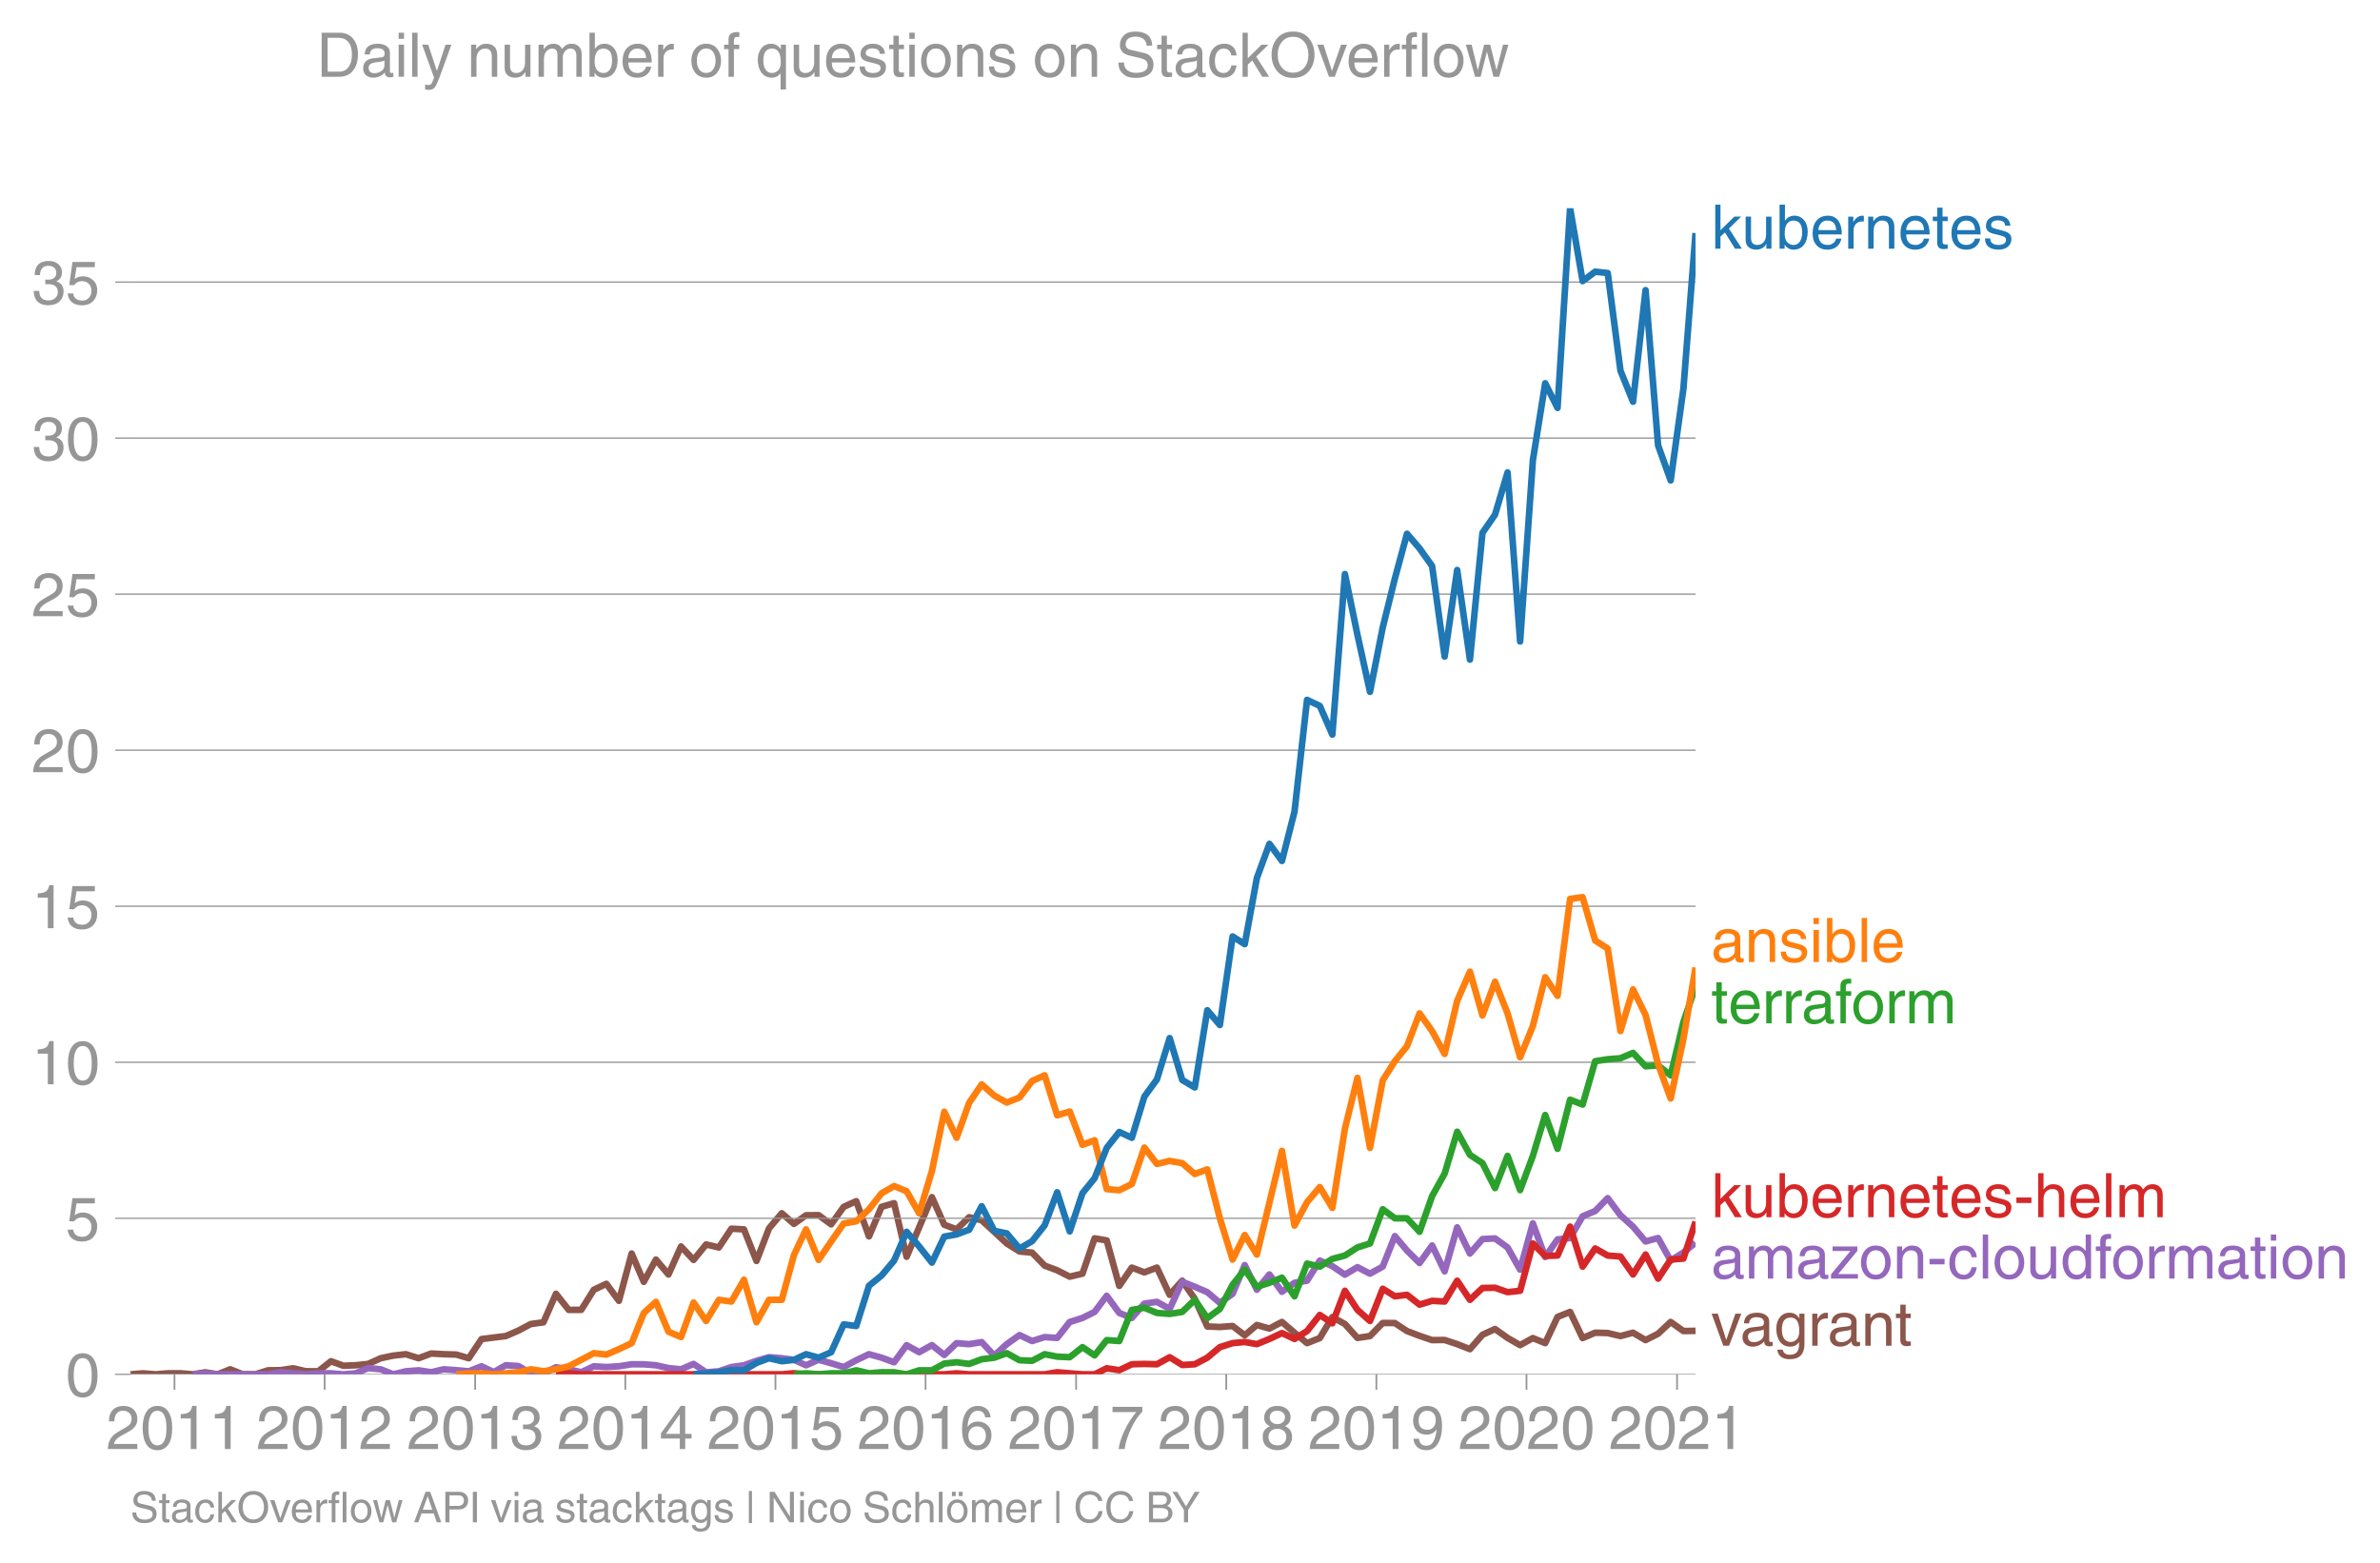 <svg height="475.651" viewBox="0 0 543.063 356.738" width="724.084" xmlns="http://www.w3.org/2000/svg" xmlns:xlink="http://www.w3.org/1999/xlink"><defs><style>*{stroke-linecap:butt;stroke-linejoin:round}</style></defs><g id="figure_1"><path d="M0 356.738h543.063V0H0z" fill="none" id="patch_1"/><g id="axes_1"><path d="M29.77 313.628h357.12V47.516H29.77z" fill="none" id="patch_2"/><path clip-path="url(#p49de2d223e)" d="M29.77 313.628l2.865-.23 2.86.23 2.863-.23h2.91l2.769.23 2.766-.46 2.865.46 2.863-1.148 2.862 1.148h2.863l2.91-.919 2.862-.03 2.864-.43 2.861.667 2.863.023 2.91-2.297 2.815 1.022 2.814-.103 2.864-.307 2.863-1.301 2.862-.598 2.863-.321 2.91.919 2.862-1.073 2.865.154 2.86.084 2.863.835 2.91-4.365 2.768-.353 2.767-.337 2.864-1.24 2.863-1.516 2.862-.383 2.863-6.51 2.91 3.677 2.862-.016 2.865-4.58 2.86-1.355 2.863 3.883 2.91-10.797 2.768 6.457 2.767-5.079 2.865 3.4 2.862-6.387 2.863 3.064 2.862-3.523 2.91.69 2.862-4.29 2.865.154 2.86 7.206 2.863-7.436 2.91-3.446 2.768 2.42 2.767-1.96 2.865-.023 2.862 2.09 2.863-3.99 2.863-1.293 2.91 8.04 2.862-6.746 2.864-.835 2.86 12.23 2.863-6.716 2.91-6.892 2.816 6.297 2.813 1.054 2.865-2.764 2.862.697 2.863 2.626 2.863 2.657 2.91 1.838 2.862.253 2.864 2.963 2.861 1.072 2.863 1.455 2.91-.689 2.768-8.057 2.767.476 2.864 10.376 2.863-4.173 2.862 1.087 2.863-1.087 2.91 6.203 2.862-3.217 2.865 4.135 2.86 6.31 2.863.123 2.91-.23 2.768 2.125 2.767-2.355 2.864.812 2.863-1.5 2.863 2.45 2.862 2.374 2.91-1.149 2.862-4.786 2.865 1.57 2.86 3.178 2.863-.422 2.91-2.986 2.768.016 2.767 1.822 2.865 1.095 2.862.972 2.863-.023 2.862.942 2.91 1.149 2.863-3.277 2.864-1.318 2.86 2.03 2.863 1.646 2.91-1.608 2.815 1.149 2.814-5.973 2.865-1.149 2.862 5.973 2.863-1.225 2.862.076 2.91.69 2.863-.766 2.864 1.684 2.86-1.447 2.863-2.688 2.91 2.068 2.769-.041" fill="none" stroke="#8c564b" stroke-linecap="square" stroke-width="1.5" id="line2d_1"/><g id="matplotlib.axis_1"><g id="xtick_1"><g id="line2d_2"><defs><path d="M0 0v3.5" id="m56573bdab9" stroke="#969696" stroke-width=".4"/></defs><use x="39.813" xlink:href="#m56573bdab9" y="313.628" fill="#969696" stroke="#969696" stroke-width=".4"/></g><g transform="matrix(.14 0 0 -.14 24.243 330.678)" fill="#969696" id="text_1"><defs><path d="M4.39 45.125q0 12.39 6.391 18.781 6.406 6.407 17.938 6.407 9.656 0 15.812-5.86 6.157-5.86 6.157-15.14 0-7.22-3.547-12.188-3.532-4.953-10.422-8.703l-12.11-6.64Q13.922 15.921 12.5 8.296h38.188V0H2.593q.39 9.906 4.297 16.5 3.906 6.594 12.203 11.375l12.593 7.328q5.032 2.89 7.329 5.984 2.297 3.094 2.297 8.516 0 5.375-3.766 9.031-3.75 3.672-10.156 3.672-7.078 0-10.594-4.672-3.516-4.656-3.61-12.609z" id="HelveticaWorld-Regular-50"/><path d="M42.484 34.188q0 14.109-3.734 21.156-3.734 7.062-10.969 7.062-7.078 0-10.89-7.062-3.797-7.047-3.797-21.157 0-13.671 3.75-20.937Q20.609 6 27.78 6q7.235 0 10.969 7 3.734 7.016 3.734 21.188zm9.422 0q0-17.297-6.25-26.704-6.25-9.39-17.875-9.39-12.062 0-18.062 9.734-6 9.75-6 26.36 0 17.03 6.14 26.578 6.157 9.547 17.922 9.547 11.625 0 17.875-9.5t6.25-26.626z" id="HelveticaWorld-Regular-48"/><path d="M35.89 0h-9.374v49.906H10.109v6.985q8.594.28 12.782 2.75Q27.094 62.109 29 70.313h6.89z" id="HelveticaWorld-Regular-49"/></defs><use xlink:href="#HelveticaWorld-Regular-50"/><use x="55.615" xlink:href="#HelveticaWorld-Regular-48"/><use x="111.23" xlink:href="#HelveticaWorld-Regular-49"/><use x="166.846" xlink:href="#HelveticaWorld-Regular-49"/></g></g><g id="xtick_2"><use x="74.07" xlink:href="#m56573bdab9" y="313.628" fill="#969696" stroke="#969696" stroke-width=".4" id="line2d_3"/><g transform="matrix(.14 0 0 -.14 58.5 330.678)" fill="#969696" id="text_2"><use xlink:href="#HelveticaWorld-Regular-50"/><use x="55.615" xlink:href="#HelveticaWorld-Regular-48"/><use x="111.23" xlink:href="#HelveticaWorld-Regular-49"/><use x="166.846" xlink:href="#HelveticaWorld-Regular-50"/></g></g><g id="xtick_3"><use x="108.421" xlink:href="#m56573bdab9" y="313.628" fill="#969696" stroke="#969696" stroke-width=".4" id="line2d_4"/><g transform="matrix(.14 0 0 -.14 92.85 330.678)" fill="#969696" id="text_3"><defs><path d="M22.406 39.984q2.203-.187 4.594-.187 6.203 0 9.781 2.86 3.594 2.859 3.594 8.656 0 4.687-3.344 7.89-3.343 3.203-9.64 3.203-6.985 0-10.235-4.11-3.234-4.093-3.437-10.983h-8.64q0 10.984 5.765 16.984 5.765 6.016 16.937 6.016 9.922 0 15.828-5.11 5.907-5.094 5.907-13.39 0-10.704-9.032-14.5v-.204q11.72-4 11.72-16.406 0-9.906-6.595-16.265-6.593-6.344-18.703-6.344-9.906 0-16.312 5.203Q4.204 8.5 3.422 21.484H12.5q.203-8.109 4-11.797Q20.313 6 27.484 6q6.938 0 11.141 3.86 4.203 3.859 4.203 9.718 0 6.406-4.016 9.672-4 3.266-12.39 3.266-2 0-4.016-.094z" id="HelveticaWorld-Regular-51"/></defs><use xlink:href="#HelveticaWorld-Regular-50"/><use x="55.615" xlink:href="#HelveticaWorld-Regular-48"/><use x="111.23" xlink:href="#HelveticaWorld-Regular-49"/><use x="166.846" xlink:href="#HelveticaWorld-Regular-51"/></g></g><g id="xtick_4"><use x="142.679" xlink:href="#m56573bdab9" y="313.628" fill="#969696" stroke="#969696" stroke-width=".4" id="line2d_5"/><g transform="matrix(.14 0 0 -.14 127.108 330.678)" fill="#969696" id="text_4"><defs><path d="M10.594 24.703h22.61v31.89h-.188zM42 17.093V0h-8.797v17.094H2.484v8.593L34.72 70.314H42v-45.61h10.297v-7.61z" id="HelveticaWorld-Regular-52"/></defs><use xlink:href="#HelveticaWorld-Regular-50"/><use x="55.615" xlink:href="#HelveticaWorld-Regular-48"/><use x="111.23" xlink:href="#HelveticaWorld-Regular-49"/><use x="166.846" xlink:href="#HelveticaWorld-Regular-52"/></g></g><g id="xtick_5"><use x="176.936" xlink:href="#m56573bdab9" y="313.628" fill="#969696" stroke="#969696" stroke-width=".4" id="line2d_6"/><g transform="matrix(.14 0 0 -.14 161.365 330.678)" fill="#969696" id="text_5"><defs><path d="M14.703 40.922q5.813 4.39 13.625 4.39 9.469 0 16.281-6.296 6.813-6.297 6.813-16.22 0-10.78-6.578-17.796-6.563-7-18.422-7-10.313 0-16.266 5.047Q4.203 8.109 3.22 17.39h9.094q.671-5.672 4.437-8.672 3.766-3 10.453-3 6.485 0 10.64 4.484Q42 14.703 42 21.688q0 7.125-4.36 11.421-4.343 4.297-11.218 4.297-7.813 0-13.047-6.687l-7.563.39 5.266 37.594h36.438v-8.5H17.672z" id="HelveticaWorld-Regular-53"/></defs><use xlink:href="#HelveticaWorld-Regular-50"/><use x="55.615" xlink:href="#HelveticaWorld-Regular-48"/><use x="111.23" xlink:href="#HelveticaWorld-Regular-49"/><use x="166.846" xlink:href="#HelveticaWorld-Regular-53"/></g></g><g id="xtick_6"><use x="211.193" xlink:href="#m56573bdab9" y="313.628" fill="#969696" stroke="#969696" stroke-width=".4" id="line2d_7"/><g transform="matrix(.14 0 0 -.14 195.623 330.678)" fill="#969696" id="text_6"><defs><path d="M14.11 21.578q0-6.875 4.093-11.234Q22.313 6 28.906 6q6.297 0 10.032 4.438 3.734 4.453 3.734 11.687 0 6.297-3.688 10.547-3.687 4.25-10.468 4.25-6.594 0-10.5-4.156-3.907-4.157-3.907-11.188zM41.702 51.61q-.984 5.375-3.984 8.078-3 2.72-8.125 2.72-8.11 0-12.36-7.923-4.25-7.906-4.343-18.109l.203-.188q5.61 8.641 16.687 8.641 8.844 0 15.438-5.86 6.593-5.859 6.593-16.452 0-10.5-6.25-17.47-6.25-6.952-16.843-6.952-12.219 0-18.563 8.687-6.344 8.703-6.344 25.938 0 16.593 6.485 27.093 6.5 10.5 19.484 10.5 8.407 0 14.219-5.015 5.813-5 6.297-13.688z" id="HelveticaWorld-Regular-54"/></defs><use xlink:href="#HelveticaWorld-Regular-50"/><use x="55.615" xlink:href="#HelveticaWorld-Regular-48"/><use x="111.23" xlink:href="#HelveticaWorld-Regular-49"/><use x="166.846" xlink:href="#HelveticaWorld-Regular-54"/></g></g><g id="xtick_7"><use x="245.544" xlink:href="#m56573bdab9" y="313.628" fill="#969696" stroke="#969696" stroke-width=".4" id="line2d_8"/><g transform="matrix(.14 0 0 -.14 229.974 330.678)" fill="#969696" id="text_7"><defs><path d="M3.719 68.797h48.578v-7.719Q42.28 50.875 33.984 33.484 25.687 16.11 23.391 0h-9.672q1.469 13.281 9.719 30.531 8.25 17.266 18.953 29.672H3.719z" id="HelveticaWorld-Regular-55"/></defs><use xlink:href="#HelveticaWorld-Regular-50"/><use x="55.615" xlink:href="#HelveticaWorld-Regular-48"/><use x="111.23" xlink:href="#HelveticaWorld-Regular-49"/><use x="166.846" xlink:href="#HelveticaWorld-Regular-55"/></g></g><g id="xtick_8"><use x="279.802" xlink:href="#m56573bdab9" y="313.628" fill="#969696" stroke="#969696" stroke-width=".4" id="line2d_9"/><g transform="matrix(.14 0 0 -.14 264.23 330.678)" fill="#969696" id="text_8"><defs><path d="M27.594 40.578q5.422 0 8.953 3.094 3.547 3.11 3.547 8.234 0 4.594-3.407 7.547-3.39 2.953-9.687 2.953-5.61 0-8.672-3.11-3.047-3.093-3.047-7.874 0-5.125 3.813-7.984 3.812-2.86 8.5-2.86zm.093-7.562q-6.78 0-10.64-3.766-3.86-3.766-3.86-9.234 0-6.297 3.907-10.157Q21 6 28.219 6q6.406 0 10.234 3.86 3.828 3.859 3.828 10.265 0 5.469-3.828 9.172-3.828 3.719-10.766 3.719zM49.22 52.203q0-10.594-9.032-14.797 6.204-2.781 8.86-7.36 2.656-4.562 2.656-9.733 0-10.016-6.453-16.125-6.438-6.094-17.375-6.094-9.563 0-16.813 5.25-7.25 5.25-7.25 17.062 0 11.922 11.907 16.907-9.516 3.796-9.516 13.671 0 8.297 5.64 13.813 5.641 5.516 15.641 5.516 10.016 0 15.875-5.204 5.86-5.203 5.86-12.906z" id="HelveticaWorld-Regular-56"/></defs><use xlink:href="#HelveticaWorld-Regular-50"/><use x="55.615" xlink:href="#HelveticaWorld-Regular-48"/><use x="111.23" xlink:href="#HelveticaWorld-Regular-49"/><use x="166.846" xlink:href="#HelveticaWorld-Regular-56"/></g></g><g id="xtick_9"><use x="314.059" xlink:href="#m56573bdab9" y="313.628" fill="#969696" stroke="#969696" stroke-width=".4" id="line2d_10"/><g transform="matrix(.14 0 0 -.14 298.488 330.678)" fill="#969696" id="text_9"><defs><path d="M27.594 31.39q6 0 9.75 4.047 3.765 4.063 3.765 11.97 0 6.5-3.562 10.75-3.563 4.25-10.64 4.25-6.11 0-9.876-4.298-3.75-4.297-3.75-11.53 0-7.376 3.516-11.282 3.515-3.906 10.797-3.906zm-1.282-7.906q-10 0-16.062 6.203-6.047 6.204-6.047 16.5 0 10.407 6.094 17.266 6.11 6.86 16.515 6.86 12.11 0 18.36-8.157 6.25-8.156 6.25-24.453 0-16.906-6.406-28.266Q38.625-1.905 25.875-1.905q-9.953 0-15.422 5.593-5.469 5.594-5.469 13.204h8.829q.39-5.266 3.437-8.375 3.063-3.094 8.438-3.094 7.609 0 11.515 6.781Q41.11 19 42.578 31.688l-.187.203q-5.672-8.407-16.078-8.407z" id="HelveticaWorld-Regular-57"/></defs><use xlink:href="#HelveticaWorld-Regular-50"/><use x="55.615" xlink:href="#HelveticaWorld-Regular-48"/><use x="111.23" xlink:href="#HelveticaWorld-Regular-49"/><use x="166.846" xlink:href="#HelveticaWorld-Regular-57"/></g></g><g id="xtick_10"><use x="348.316" xlink:href="#m56573bdab9" y="313.628" fill="#969696" stroke="#969696" stroke-width=".4" id="line2d_11"/><g transform="matrix(.14 0 0 -.14 332.745 330.678)" fill="#969696" id="text_10"><use xlink:href="#HelveticaWorld-Regular-50"/><use x="55.615" xlink:href="#HelveticaWorld-Regular-48"/><use x="111.23" xlink:href="#HelveticaWorld-Regular-50"/><use x="166.846" xlink:href="#HelveticaWorld-Regular-48"/></g></g><g id="xtick_11"><use x="382.667" xlink:href="#m56573bdab9" y="313.628" fill="#969696" stroke="#969696" stroke-width=".4" id="line2d_12"/><g transform="matrix(.14 0 0 -.14 367.097 330.678)" fill="#969696" id="text_11"><use xlink:href="#HelveticaWorld-Regular-50"/><use x="55.615" xlink:href="#HelveticaWorld-Regular-48"/><use x="111.23" xlink:href="#HelveticaWorld-Regular-50"/><use x="166.846" xlink:href="#HelveticaWorld-Regular-49"/></g></g></g><g id="matplotlib.axis_2"><g id="ytick_1"><path clip-path="url(#p49de2d223e)" d="M29.77 313.628h357.12" fill="none" stroke="#969696" stroke-linecap="square" stroke-width=".3" id="line2d_13"/><g id="line2d_14"><defs><path d="M0 0h-3.5" id="md84ff0e0c1" stroke="#969696" stroke-width=".3"/></defs><use x="29.771" xlink:href="#md84ff0e0c1" y="313.628" fill="#969696" stroke="#969696" stroke-width=".3"/></g><use xlink:href="#HelveticaWorld-Regular-48" transform="matrix(.14 0 0 -.14 14.985 318.653)" fill="#969696" id="text_12"/></g><g id="ytick_2"><path clip-path="url(#p49de2d223e)" d="M29.77 278.02h357.12" fill="none" stroke="#969696" stroke-linecap="square" stroke-width=".3" id="line2d_15"/><use x="29.771" xlink:href="#md84ff0e0c1" y="278.02" fill="#969696" stroke="#969696" stroke-width=".3" id="line2d_16"/><use xlink:href="#HelveticaWorld-Regular-53" transform="matrix(.14 0 0 -.14 14.985 283.045)" fill="#969696" id="text_13"/></g><g id="ytick_3"><path clip-path="url(#p49de2d223e)" d="M29.77 242.412h357.12" fill="none" stroke="#969696" stroke-linecap="square" stroke-width=".3" id="line2d_17"/><use x="29.771" xlink:href="#md84ff0e0c1" y="242.412" fill="#969696" stroke="#969696" stroke-width=".3" id="line2d_18"/><g transform="matrix(.14 0 0 -.14 7.2 247.437)" fill="#969696" id="text_14"><use xlink:href="#HelveticaWorld-Regular-49"/><use x="55.615" xlink:href="#HelveticaWorld-Regular-48"/></g></g><g id="ytick_4"><path clip-path="url(#p49de2d223e)" d="M29.77 206.804h357.12" fill="none" stroke="#969696" stroke-linecap="square" stroke-width=".3" id="line2d_19"/><use x="29.771" xlink:href="#md84ff0e0c1" y="206.804" fill="#969696" stroke="#969696" stroke-width=".3" id="line2d_20"/><g transform="matrix(.14 0 0 -.14 7.2 211.828)" fill="#969696" id="text_15"><use xlink:href="#HelveticaWorld-Regular-49"/><use x="55.615" xlink:href="#HelveticaWorld-Regular-53"/></g></g><g id="ytick_5"><path clip-path="url(#p49de2d223e)" d="M29.77 171.195h357.12" fill="none" stroke="#969696" stroke-linecap="square" stroke-width=".3" id="line2d_21"/><use x="29.771" xlink:href="#md84ff0e0c1" y="171.195" fill="#969696" stroke="#969696" stroke-width=".3" id="line2d_22"/><g transform="matrix(.14 0 0 -.14 7.2 176.22)" fill="#969696" id="text_16"><use xlink:href="#HelveticaWorld-Regular-50"/><use x="55.615" xlink:href="#HelveticaWorld-Regular-48"/></g></g><g id="ytick_6"><path clip-path="url(#p49de2d223e)" d="M29.77 135.587h357.12" fill="none" stroke="#969696" stroke-linecap="square" stroke-width=".3" id="line2d_23"/><use x="29.771" xlink:href="#md84ff0e0c1" y="135.587" fill="#969696" stroke="#969696" stroke-width=".3" id="line2d_24"/><g transform="matrix(.14 0 0 -.14 7.2 140.612)" fill="#969696" id="text_17"><use xlink:href="#HelveticaWorld-Regular-50"/><use x="55.615" xlink:href="#HelveticaWorld-Regular-53"/></g></g><g id="ytick_7"><path clip-path="url(#p49de2d223e)" d="M29.77 99.979h357.12" fill="none" stroke="#969696" stroke-linecap="square" stroke-width=".3" id="line2d_25"/><use x="29.771" xlink:href="#md84ff0e0c1" y="99.979" fill="#969696" stroke="#969696" stroke-width=".3" id="line2d_26"/><g transform="matrix(.14 0 0 -.14 7.2 105.004)" fill="#969696" id="text_18"><use xlink:href="#HelveticaWorld-Regular-51"/><use x="55.615" xlink:href="#HelveticaWorld-Regular-48"/></g></g><g id="ytick_8"><path clip-path="url(#p49de2d223e)" d="M29.77 64.37h357.12" fill="none" stroke="#969696" stroke-linecap="square" stroke-width=".3" id="line2d_27"/><use x="29.771" xlink:href="#md84ff0e0c1" y="64.371" fill="#969696" stroke="#969696" stroke-width=".3" id="line2d_28"/><g transform="matrix(.14 0 0 -.14 7.2 69.395)" fill="#969696" id="text_19"><use xlink:href="#HelveticaWorld-Regular-51"/><use x="55.615" xlink:href="#HelveticaWorld-Regular-53"/></g></g></g><path clip-path="url(#p49de2d223e)" d="M44.037 313.628l2.766-.23 2.865.23h11.498l2.862-.475 2.864.246 2.861.23 2.863-.23h2.91l2.815.23 2.814-.23 2.864-1.195 2.863.276 2.862 1.148 2.863-.689 2.91-.23 2.862.444 2.865-.673 2.86.199 2.863.26 2.91-1.149 2.768 1.33 2.767-1.56 2.864.17 2.863 1.669 2.862-.008 2.863-1.37 2.91.459 2.862.673 2.865-1.363 2.86.177 2.863-.177 2.91-.46 2.768.01 2.767.22 2.865.644 2.862.276 2.863-1.226 2.862 1.915 2.91-.23 2.862-.972 2.865-.406 2.86-1.019 2.863-.82 2.91.23 2.768.37 2.767 1.239 2.865-1.256 2.862.796 2.863.866 2.863-1.555 2.91-1.378 2.862.796 2.864 1.041 2.86-3.89 2.863 1.593 2.91-1.608 2.816 2.242 2.813-2.701 2.865.237 2.862-.467 2.863 3.078 2.863-2.619 2.91-2.067 2.862 1.363 2.864-.904 2.861.192 2.863-3.638 2.91-.919 2.768-1.378 2.767-3.676 2.864 3.913 2.863 1.141 2.862-3.277 2.863-.398 2.91 1.608 2.862-6.195 2.865 1.14 2.86 1.234 2.863 2.442 2.91-2.067 2.768-6.547 2.767 5.628 2.864-3.492 2.863 3.951 2.863-2.052 2.862-.475 2.91-4.594 2.862 1.27 2.865 1.946 2.86-1.708 2.863 1.478 2.91-1.608 2.768-6.957 2.767 3.281 2.865 2.857 2.862-4.005 2.863 5.904 2.862-10.04 2.91 5.974 2.863-3.293 2.864-.153 2.86 2.052 2.863 5.07 2.91-10.568 2.815 7.692 2.814-4.017 2.865-.314 2.862-4.97 2.863-1.202 2.862-2.933 2.91 3.906 2.863 2.588 2.864 3.385 2.86-.774 2.863 5.139 2.91-1.838 2.769-2.215" fill="none" stroke="#9467bd" stroke-linecap="square" stroke-width="1.5" id="line2d_29"/><path clip-path="url(#p49de2d223e)" d="M126.864 313.628l2.91-.23 2.862.23H178.391l2.768-.254 2.767.254h31.538l2.813-.23 2.865.23h17.224l2.861-.475 2.863.246 2.91.23h2.768l2.767-1.38 2.864.43 2.863-1.348 2.862-.077 2.863.077 2.91-1.608 2.862 1.769 2.865-.161 2.86-1.501 2.863-2.404 2.91-.92 2.768-.254 2.767.484 2.864-1.179 2.863-1.348 2.863 1.348 2.862-1.807 2.91-3.676 2.862 1.922 2.865-7.435 2.86 4.35 2.863 2.542 2.91-7.352 2.768 1.723 2.767-.344 2.865 2.243 2.862-.865 2.863.153 2.862-4.748 2.91 4.365 2.863-2.703 2.864-.054 2.86 1.004 2.863-.314 2.91-10.798 2.815 2.852 2.814-.095 2.865-6.6 2.862 9.127 2.863-4.143 2.862 1.616 2.91.23 2.863 4.089 2.864-4.549 2.86 5.499 2.863-4.35 2.91-.23 2.769-8.426" fill="none" stroke="#d62728" stroke-linecap="square" stroke-width="1.5" id="line2d_30"/><g transform="matrix(.14 0 0 -.14 390.462 56.755)" fill="#1f77b4" id="text_20"><defs><path d="M50 0H38.719L22.406 26.422l-7.312-6.594V0h-8.5v71.781h8.5v-41.61l22.5 22.126H48.78L28.813 32.813z" id="HelveticaWorld-Regular-107"/><path d="M6.11 52.297h8.78V17.578q0-5.765 2.61-8.625Q20.125 6.11 25 6.11q6.781 0 10.594 4.797 3.812 4.813 3.812 12.578v28.813h8.782V0H39.89v7.625l-.188.188q-4.984-9.329-16.61-9.329-7.515 0-12.25 4.094Q6.11 6.688 6.11 14.703z" id="HelveticaWorld-Regular-117"/><path d="M43.406 26.313q0 10.5-3.718 15.046-3.704 4.547-10.579 4.547-6.984-.11-10.562-5.453Q14.984 35.11 14.984 25q0-10.297 4.297-14.594Q23.578 6.11 29.297 6.11q6.5 0 10.297 5.344 3.812 5.344 3.812 14.86zM6.594 0v71.781h8.781V45.703h.203q5.61 8.11 15.14 8.11 9.766 0 15.766-7.25t6-18.876q0-13.093-6.062-21.156Q40.375-1.516 29.5-1.516q-9.578 0-14.406 8.016h-.203V0z" id="HelveticaWorld-Regular-98"/><path d="M42.484 30.328q-.687 8.485-4.5 12.031-3.797 3.547-10.109 3.547-6.39 0-10.328-4.5-3.922-4.484-4.172-11.078zm8.391-13.922q-1.453-8.11-7.953-13.422-5.719-4.5-15.047-4.593-10.984.093-17.438 7.203Q4 12.704 4 24.704q0 13.78 6.64 21.437 6.641 7.672 18.47 7.672 10.593 0 16.546-7.922 5.953-7.907 5.953-22.594H13.375q0-8.203 3.813-12.703Q21 6.109 28.608 6.109q5.375 0 9.235 3.235 3.86 3.25 4.25 7.062z" id="HelveticaWorld-Regular-101"/><path d="M15.375 0H6.594v52.297h8.297v-8.688h.203q5.703 10.203 14.687 10.203 1.422 0 2.297-.296V44.39h-3.266q-5.906 0-9.671-4.016-3.766-4-3.766-9.953z" id="HelveticaWorld-Regular-114"/><path d="M49.219 0h-8.844v32.172q0 7.422-2.594 10.578-2.578 3.156-8.578 3.156-5.906 0-9.875-4.5-3.953-4.484-3.953-12.89V0H6.594v52.297h8.297v-7.375h.203q6.203 8.89 15.812 8.89 8.89 0 13.594-4.718 4.719-4.703 4.719-13.5z" id="HelveticaWorld-Regular-110"/><path d="M17.188 45.016V10.984q0-2 1.093-3.046 1.11-1.047 3.938-1.047h3.375V0Q20.797-.688 19-.688q-5.516 0-8.063 2.641-2.53 2.64-2.53 8.547v34.516H1.311v7.28h7.094v14.595h8.781V52.297h8.407v-7.281z" id="HelveticaWorld-Regular-116"/><path d="M36.078 37.406q-.187 4.688-3.344 6.735-3.14 2.047-9.047 2.047-4.296 0-7.359-1.907-3.047-1.89-3.047-5.468 0-2.829 1.797-4.172 1.813-1.344 7.828-2.86l8.688-2.187q7.906-2 11.297-5.11 3.406-3.093 3.406-8.656 0-7.719-5.64-12.531-5.641-4.813-15.063-4.813-11 0-16.64 4.563-5.626 4.578-5.735 13.75h8.5q.203-5.422 3.594-8.063 3.39-2.625 10.171-2.625 5.516 0 8.766 2.188 3.25 2.203 3.25 6.11 0 2.78-2.11 4.437-2.093 1.672-8.296 3.078l-10.203 2.5q-6.203 1.562-9.157 4.656-2.953 3.094-2.953 8.031 0 7.72 5.516 12.203 5.531 4.5 14.406 4.5 9.485 0 14.531-4.624 5.047-4.61 5.344-11.782z" id="HelveticaWorld-Regular-115"/></defs><use xlink:href="#HelveticaWorld-Regular-107"/><use x="50" xlink:href="#HelveticaWorld-Regular-117"/><use x="104.785" xlink:href="#HelveticaWorld-Regular-98"/><use x="161.279" xlink:href="#HelveticaWorld-Regular-101"/><use x="216.699" xlink:href="#HelveticaWorld-Regular-114"/><use x="249.268" xlink:href="#HelveticaWorld-Regular-110"/><use x="304.443" xlink:href="#HelveticaWorld-Regular-101"/><use x="359.863" xlink:href="#HelveticaWorld-Regular-116"/><use x="387.549" xlink:href="#HelveticaWorld-Regular-101"/><use x="442.969" xlink:href="#HelveticaWorld-Regular-115"/></g><g transform="matrix(.14 0 0 -.14 390.462 219.53)" fill="#ff7f0e" id="text_21"><defs><path d="M38.375 26.703q-.969-1.015-3.828-1.656-2.86-.625-10.672-1.656-5.766-.688-8.469-2.844-2.703-2.14-2.703-5.656 0-4.297 2.281-6.688 2.297-2.39 7.329-2.39 6.296 0 11.171 3.578 4.891 3.593 4.891 8.718zM6.203 36.375q.297 8.844 5.734 13.14 5.454 4.297 15.844 4.297 8.297 0 13.907-3.765 5.624-3.75 5.624-10.844V9.078Q47.313 6 50.094 6q1.125 0 2.89.39V0Q50.594-.984 48-.984q-4.5 0-6.703 1.921-2.188 1.938-2.281 6.047-7.516-8.5-18.891-8.5-7.422 0-11.922 4.204Q3.72 6.89 3.72 13.624q0 6.89 3.906 11.125Q11.531 29 19 29.89l15.516 1.891q4.203.64 4.203 6.203 0 4.11-3.047 6.297-3.047 2.203-9.25 2.203-5.516 0-8.485-2.437-2.953-2.438-3.53-7.672z" id="HelveticaWorld-Regular-97"/><path d="M6.594 61.813v9.968h8.781v-9.969zM15.375 0H6.594v52.297h8.781z" id="HelveticaWorld-Regular-105"/><path d="M15.375 0H6.594v71.781h8.781z" id="HelveticaWorld-Regular-108"/></defs><use xlink:href="#HelveticaWorld-Regular-97"/><use x="54.932" xlink:href="#HelveticaWorld-Regular-110"/><use x="110.107" xlink:href="#HelveticaWorld-Regular-115"/><use x="160.107" xlink:href="#HelveticaWorld-Regular-105"/><use x="182.129" xlink:href="#HelveticaWorld-Regular-98"/><use x="238.623" xlink:href="#HelveticaWorld-Regular-108"/><use x="260.645" xlink:href="#HelveticaWorld-Regular-101"/></g><g transform="matrix(.14 0 0 -.14 390.462 233.53)" fill="#2ca02c" id="text_22"><defs><path d="M17.188 45.016V0H8.405v45.016H1.22v7.28h7.187v8.985q0 5.907 3.578 8.703 3.594 2.813 10.032 2.813 2.203 0 3.968-.188v-7.906q-1.562.188-3.578.188-2.922 0-4.078-1.438-1.14-1.437-1.14-4.656v-6.5h8.796v-7.281z" id="HelveticaWorld-Regular-102"/><path d="M12.703 26.219q0-8.735 3.953-14.375 3.953-5.64 11.219-5.64 7.531 0 11.438 5.905 3.906 5.907 3.906 14.11 0 8.297-3.907 14.078-3.906 5.797-11.437 5.797-6.969 0-11.078-5.453-4.094-5.438-4.094-14.422zm-8.984 0q0 11.672 6.484 19.625 6.5 7.968 17.672 7.968 11.438 0 17.875-8.062 6.453-8.047 6.453-19.531 0-11.516-6.406-19.625-6.39-8.11-17.922-8.11-11.078 0-17.625 7.86-6.531 7.86-6.531 19.875z" id="HelveticaWorld-Regular-111"/><path d="M6.594 52.297h8.297v-7.375h.203q5.906 8.89 15.812 8.89 9.813 0 13.922-8.5 3.75 4.594 7.266 6.547 3.515 1.953 8.703 1.953 6.781 0 11.484-4.453Q77 44.922 77 36.187V0h-8.781v33.797q0 6.094-2.297 9.094-2.297 3.015-7.422 3.015-5.172 0-8.75-4.203-3.563-4.203-3.563-9.812V0h-8.78v36.188q0 4.53-2.11 7.124-2.094 2.594-6.094 2.594-6.297 0-10.062-4.687-3.766-4.688-3.766-12.703V0H6.594z" id="HelveticaWorld-Regular-109"/></defs><use xlink:href="#HelveticaWorld-Regular-116"/><use x="27.686" xlink:href="#HelveticaWorld-Regular-101"/><use x="83.105" xlink:href="#HelveticaWorld-Regular-114"/><use x="115.674" xlink:href="#HelveticaWorld-Regular-114"/><use x="147.242" xlink:href="#HelveticaWorld-Regular-97"/><use x="202.174" xlink:href="#HelveticaWorld-Regular-102"/><use x="227.859" xlink:href="#HelveticaWorld-Regular-111"/><use x="283.768" xlink:href="#HelveticaWorld-Regular-114"/><use x="316.336" xlink:href="#HelveticaWorld-Regular-109"/></g><g transform="matrix(.14 0 0 -.14 390.462 277.775)" fill="#d62728" id="text_23"><defs><path d="M28.906 23.188H4.391v8.984h24.515z" id="HelveticaWorld-Regular-45"/><path d="M49.219 0h-8.844v34.188q0 6.296-2.438 9-2.437 2.718-7.953 2.718-6.797 0-10.703-4.406-3.906-4.39-3.906-12.984V0H6.594v71.781h8.781V45.312h.203q6 8.5 15.328 8.5 8.594 0 13.453-4.5 4.86-4.484 4.86-13.718z" id="HelveticaWorld-Regular-104"/></defs><use xlink:href="#HelveticaWorld-Regular-107"/><use x="50" xlink:href="#HelveticaWorld-Regular-117"/><use x="104.785" xlink:href="#HelveticaWorld-Regular-98"/><use x="161.279" xlink:href="#HelveticaWorld-Regular-101"/><use x="216.699" xlink:href="#HelveticaWorld-Regular-114"/><use x="249.268" xlink:href="#HelveticaWorld-Regular-110"/><use x="304.443" xlink:href="#HelveticaWorld-Regular-101"/><use x="359.863" xlink:href="#HelveticaWorld-Regular-116"/><use x="387.549" xlink:href="#HelveticaWorld-Regular-101"/><use x="442.969" xlink:href="#HelveticaWorld-Regular-115"/><use x="492.969" xlink:href="#HelveticaWorld-Regular-45"/><use x="526.27" xlink:href="#HelveticaWorld-Regular-104"/><use x="581.445" xlink:href="#HelveticaWorld-Regular-101"/><use x="636.865" xlink:href="#HelveticaWorld-Regular-108"/><use x="658.887" xlink:href="#HelveticaWorld-Regular-109"/></g><g transform="matrix(.14 0 0 -.14 390.462 291.775)" fill="#9467bd" id="text_24"><defs><path d="M14.11 7.328h32.187V0H2.39v6.89l31.64 38.126H4.938v7.28h40.374v-7.171z" id="HelveticaWorld-Regular-122"/><path d="M39.594 34.719q-1.89 11.187-12.39 11.187-6.5 0-10.454-5.203-3.953-5.203-3.953-14.484 0-10.11 3.656-15.11 3.672-5 10.64-5 4.688 0 8.11 3.438 3.422 3.437 4.39 8.953h8.5q-1.312-9.703-6.859-14.86-5.547-5.156-14.328-5.156-10.297 0-16.89 7.047-6.594 7.063-6.594 19.172 0 13.281 6.594 21.188 6.593 7.922 18.5 7.922 8.687 0 13.843-5.204 5.157-5.203 5.735-13.89z" id="HelveticaWorld-Regular-99"/><path d="M13.094 26.313q0-9.704 3.844-14.954 3.859-5.25 10.265-5.25 6.094 0 10.188 4.485 4.109 4.5 4.109 13.094 0 11.03-3.5 16.625-3.484 5.593-10.61 5.593-6.78 0-10.546-4.453-3.75-4.437-3.75-15.14zM50.39 0h-8.297v7.172h-.203q-4.97-8.688-15.078-8.688-10.891 0-16.86 8.297Q4 15.094 4 27.688q0 11.625 5.906 18.875 5.922 7.25 15.875 7.25 9.813 0 15.625-8.891l.203.594V71.78h8.782z" id="HelveticaWorld-Regular-100"/></defs><use xlink:href="#HelveticaWorld-Regular-97"/><use x="54.932" xlink:href="#HelveticaWorld-Regular-109"/><use x="137.939" xlink:href="#HelveticaWorld-Regular-97"/><use x="192.871" xlink:href="#HelveticaWorld-Regular-122"/><use x="240.34" xlink:href="#HelveticaWorld-Regular-111"/><use x="296.248" xlink:href="#HelveticaWorld-Regular-110"/><use x="351.424" xlink:href="#HelveticaWorld-Regular-45"/><use x="384.725" xlink:href="#HelveticaWorld-Regular-99"/><use x="435.994" xlink:href="#HelveticaWorld-Regular-108"/><use x="458.016" xlink:href="#HelveticaWorld-Regular-111"/><use x="513.924" xlink:href="#HelveticaWorld-Regular-117"/><use x="568.709" xlink:href="#HelveticaWorld-Regular-100"/><use x="625.691" xlink:href="#HelveticaWorld-Regular-102"/><use x="651.377" xlink:href="#HelveticaWorld-Regular-111"/><use x="707.285" xlink:href="#HelveticaWorld-Regular-114"/><use x="739.854" xlink:href="#HelveticaWorld-Regular-109"/><use x="822.861" xlink:href="#HelveticaWorld-Regular-97"/><use x="877.793" xlink:href="#HelveticaWorld-Regular-116"/><use x="905.479" xlink:href="#HelveticaWorld-Regular-105"/><use x="927.5" xlink:href="#HelveticaWorld-Regular-111"/><use x="983.408" xlink:href="#HelveticaWorld-Regular-110"/></g><g transform="matrix(.14 0 0 -.14 390.462 307.1)" fill="#8c564b" id="text_25"><defs><path d="M39.406 52.297h9.625L29.11 0h-9.437L.594 52.297h10.203L24.422 9.719h.187z" id="HelveticaWorld-Regular-118"/><path d="M12.984 26.313q0-9.61 3.813-14.907Q20.609 6.11 27.094 6.11q6.312 0 10.312 4.579 4 4.593 4 13 0 11.03-3.5 16.625-3.484 5.593-10.61 5.593-7.171 0-10.75-4.765-3.562-4.766-3.562-14.828zM49.812 2.983q0-12.609-6.062-18.797-6.047-6.203-18.266-6.203-8.78 0-13.984 4.047Q6.297-13.922 5.516-6.39h8.796q.672-3.812 3.532-6.062 2.86-2.25 8.281-2.25 7.375 0 11.125 3.969 3.766 3.953 3.766 12.828v3.719h-.188q-4.937-7.329-13.922-7.329-11.187 0-17.093 8.25-5.907 8.25-5.907 20.953 0 11.625 5.953 18.875 5.97 7.25 15.829 7.25 9.906 0 15.625-8.89h.187v7.375h8.313z" id="HelveticaWorld-Regular-103"/></defs><use xlink:href="#HelveticaWorld-Regular-118"/><use x="47.234" xlink:href="#HelveticaWorld-Regular-97"/><use x="102.166" xlink:href="#HelveticaWorld-Regular-103"/><use x="158.074" xlink:href="#HelveticaWorld-Regular-114"/><use x="189.643" xlink:href="#HelveticaWorld-Regular-97"/><use x="244.574" xlink:href="#HelveticaWorld-Regular-110"/><use x="299.75" xlink:href="#HelveticaWorld-Regular-116"/></g><g transform="matrix(.097 0 0 -.097 29.77 347.399)" fill="#969696" id="text_26"><defs><path d="M50.39 50.781q-.296 6.844-5.109 10.719-4.797 3.875-12.656 3.875-7.922 0-12.172-3.25-4.234-3.234-4.234-9.344 0-3.265 1.843-5.61 1.86-2.343 6.641-3.468l20.516-4.687q8.297-1.813 12.297-6.875 4.015-5.047 4.015-12.313 0-10.64-7.812-16.187-7.813-5.547-20.313-5.547-9.531 0-15.031 2.437-5.484 2.453-9.734 7.766-4.25 5.328-4.25 14.89h9.093q0-8 5.313-12.406 5.328-4.39 14.5-4.39 8.89 0 13.844 3.156 4.953 3.156 4.953 8.953 0 5.281-2.953 7.89Q46.188 29 37.594 31l-15.469 3.625q-7.719 1.75-11.531 6.125Q6.78 45.125 6.78 51.516q0 9.672 6.516 15.922 6.531 6.25 18.203 6.25 13.172 0 20.328-5.5 7.156-5.485 7.688-17.407z" id="HelveticaWorld-Regular-83"/><path d="M63.922 35.89q0 12.594-6.672 20.891-6.656 8.313-18.328 8.313-11.531 0-18.266-8.313-6.734-8.297-6.734-20.89 0-12.985 6.828-21.094 6.844-8.11 18.172-8.11 11.078 0 18.031 7.907 6.969 7.922 6.969 21.297zm9.953 0q0-16.062-9.281-26.937-9.266-10.86-25.672-10.86-16.516 0-25.766 10.86-9.25 10.875-9.25 26.938 0 16.109 9.25 26.953 9.25 10.843 25.766 10.843 16.89 0 25.922-11.046 9.031-11.032 9.031-26.75z" id="HelveticaWorld-Regular-79"/><path d="M25.594 0h-8.985L1.516 52.297h9.468L21 11.187h.188l10.109 41.11h9.922l10.203-41.11h.187l10.594 41.11h8.703L55.812 0h-9.234L35.984 40.484h-.187z" id="HelveticaWorld-Regular-119"/><path d="M44 29.5L33.406 61.078h-.203L21.687 29.5zm-25.297-8.594L11.188 0h-9.97l27 71.781h10.985L65.187 0H54.594l-7.078 20.906z" id="HelveticaWorld-Regular-65"/><path d="M17.828 38.625H37.11q7.282 0 10.938 3.188 3.656 3.203 3.656 9.703 0 5.812-3.516 8.89-3.515 3.078-10.687 3.078H17.828zm0-38.625H8.11v71.781h32.266q9.625 0 15.484-5.594 5.86-5.593 5.86-14.578 0-9.328-5.672-15.312-5.656-5.969-15.672-5.969H17.828z" id="HelveticaWorld-Regular-80"/><path d="M17.828 0H8.11v71.781h9.72z" id="HelveticaWorld-Regular-73"/><path d="M9.422 73.688h7.281V-1.906H9.422z" id="HelveticaWorld-Regular-124"/><path d="M55.61 71.781h9.374V0h-10.78L17.577 58.016h-.187V0H8.109v71.781h11.375l35.938-57.969h.187z" id="HelveticaWorld-Regular-78"/><path d="M12.703 26.219q0-8.735 3.953-14.375 3.953-5.64 11.219-5.64 7.531 0 11.438 5.905 3.906 5.907 3.906 14.11 0 8.297-3.907 14.078-3.906 5.797-11.437 5.797-6.969 0-11.078-5.453-4.094-5.438-4.094-14.422zm-8.984 0q0 11.672 6.484 19.625 6.5 7.968 17.672 7.968 11.438 0 17.875-8.062 6.453-8.047 6.453-19.531 0-11.516-6.406-19.625-6.39-8.11-17.922-8.11-11.078 0-17.625 7.86-6.531 7.86-6.531 19.875zm36.734 35.406H31.47v10.156h8.984zm-16.219 0H15.25v10.156h8.984z" id="HelveticaWorld-Regular-246"/><path d="M58.016 50.203q-1.625 7.313-6.782 11.094-5.14 3.797-13.343 3.797-10.594 0-17.047-7.703-6.438-7.688-6.438-20.766 0-15.14 6.094-22.547 6.11-7.39 17.688-7.39 7.609 0 13.093 5.046 5.5 5.063 7.407 14.688h9.421Q66.22 12.594 57.625 5.344t-20.906-7.25q-14.703 0-23.516 10.11Q4.391 18.311 4.391 36.28q0 17.328 9.203 27.36 9.203 10.047 24.297 10.047 12.5 0 20.265-6.454 7.766-6.437 9.235-17.03z" id="HelveticaWorld-Regular-67"/><path d="M8.11 71.781h31.484q9.281 0 14.797-5.031 5.515-5.031 5.515-13.031 0-4.844-2.422-8.828-2.406-3.97-7.187-6.172 6.687-2.532 9.828-6.735 3.156-4.203 3.156-10.797 0-9.265-6.687-15.234Q49.906 0 38.922 0H8.109zm9.562-63.484h20.703q7.625 0 11.422 3.531 3.812 3.547 3.812 9.563 0 6.093-4.25 9.093Q45.125 33.5 36.812 33.5h-19.14zm0 33.11h17.625q7.719 0 11.312 2.796 3.594 2.813 3.594 8.781 0 5.125-3.406 7.813-3.39 2.687-11.39 2.687H17.671z" id="HelveticaWorld-Regular-66"/><path d="M37.313 0h-9.72v28.906L.485 71.781h11.329l20.609-34.469 20.562 34.47h11.422L37.312 28.905z" id="HelveticaWorld-Regular-89"/></defs><use xlink:href="#HelveticaWorld-Regular-83"/><use x="66.211" xlink:href="#HelveticaWorld-Regular-116"/><use x="93.896" xlink:href="#HelveticaWorld-Regular-97"/><use x="148.828" xlink:href="#HelveticaWorld-Regular-99"/><use x="200.098" xlink:href="#HelveticaWorld-Regular-107"/><use x="250.098" xlink:href="#HelveticaWorld-Regular-79"/><use x="327.881" xlink:href="#HelveticaWorld-Regular-118"/><use x="375.49" xlink:href="#HelveticaWorld-Regular-101"/><use x="430.91" xlink:href="#HelveticaWorld-Regular-114"/><use x="464.979" xlink:href="#HelveticaWorld-Regular-102"/><use x="492.664" xlink:href="#HelveticaWorld-Regular-108"/><use x="514.686" xlink:href="#HelveticaWorld-Regular-111"/><use x="569.094" xlink:href="#HelveticaWorld-Regular-119"/><use x="641.506" xlink:href="#HelveticaWorld-Regular-32"/><use x="665.92" xlink:href="#HelveticaWorld-Regular-65"/><use x="732.619" xlink:href="#HelveticaWorld-Regular-80"/><use x="797.268" xlink:href="#HelveticaWorld-Regular-73"/><use x="823.049" xlink:href="#HelveticaWorld-Regular-32"/><use x="847.463" xlink:href="#HelveticaWorld-Regular-118"/><use x="897.072" xlink:href="#HelveticaWorld-Regular-105"/><use x="919.094" xlink:href="#HelveticaWorld-Regular-97"/><use x="974.025" xlink:href="#HelveticaWorld-Regular-32"/><use x="998.439" xlink:href="#HelveticaWorld-Regular-115"/><use x="1048.439" xlink:href="#HelveticaWorld-Regular-116"/><use x="1076.125" xlink:href="#HelveticaWorld-Regular-97"/><use x="1131.057" xlink:href="#HelveticaWorld-Regular-99"/><use x="1182.326" xlink:href="#HelveticaWorld-Regular-107"/><use x="1232.326" xlink:href="#HelveticaWorld-Regular-116"/><use x="1260.012" xlink:href="#HelveticaWorld-Regular-97"/><use x="1314.943" xlink:href="#HelveticaWorld-Regular-103"/><use x="1370.852" xlink:href="#HelveticaWorld-Regular-115"/><use x="1420.852" xlink:href="#HelveticaWorld-Regular-32"/><use x="1445.266" xlink:href="#HelveticaWorld-Regular-124"/><use x="1471.242" xlink:href="#HelveticaWorld-Regular-32"/><use x="1495.656" xlink:href="#HelveticaWorld-Regular-78"/><use x="1568.752" xlink:href="#HelveticaWorld-Regular-105"/><use x="1590.773" xlink:href="#HelveticaWorld-Regular-99"/><use x="1642.043" xlink:href="#HelveticaWorld-Regular-111"/><use x="1697.951" xlink:href="#HelveticaWorld-Regular-32"/><use x="1722.365" xlink:href="#HelveticaWorld-Regular-83"/><use x="1788.576" xlink:href="#HelveticaWorld-Regular-99"/><use x="1839.846" xlink:href="#HelveticaWorld-Regular-104"/><use x="1895.021" xlink:href="#HelveticaWorld-Regular-108"/><use x="1917.043" xlink:href="#HelveticaWorld-Regular-246"/><use x="1972.951" xlink:href="#HelveticaWorld-Regular-109"/><use x="2055.959" xlink:href="#HelveticaWorld-Regular-101"/><use x="2111.379" xlink:href="#HelveticaWorld-Regular-114"/><use x="2143.947" xlink:href="#HelveticaWorld-Regular-32"/><use x="2168.361" xlink:href="#HelveticaWorld-Regular-124"/><use x="2194.338" xlink:href="#HelveticaWorld-Regular-32"/><use x="2218.752" xlink:href="#HelveticaWorld-Regular-67"/><use x="2291.066" xlink:href="#HelveticaWorld-Regular-67"/><use x="2363.381" xlink:href="#HelveticaWorld-Regular-32"/><use x="2387.795" xlink:href="#HelveticaWorld-Regular-66"/><use x="2450.607" xlink:href="#HelveticaWorld-Regular-89"/></g><g transform="matrix(.14 0 0 -.14 72.264 17.516)" fill="#969696" id="text_27"><defs><path d="M17.828 8.297h18.797q9.766 0 15.281 7.5 5.516 7.5 5.516 20.484 0 12.844-5.563 19.969-5.562 7.125-16.062 7.234H17.828zM8.11 71.78h29.094q14.11 0 22.094-9.703 7.984-9.687 7.984-25.156 0-16.61-7.984-26.766Q51.313 0 36.813 0H8.108z" id="HelveticaWorld-Regular-68"/><path d="M39.016 52.297h9.562L29.891.984q-.5-1.375-.985-2.593-4.25-11.329-7.328-15.547-3.078-4.235-9.953-4.235-3.61 0-5.906.782v8.015q2.484-.89 5.468-.89 3.22 0 4.704 2.03 1.5 2.032 4.421 9.938L.875 52.297h9.922L24.812 9.719H25z" id="HelveticaWorld-Regular-121"/><path d="M41.5 23.688q0 11.125-3.5 16.671-3.484 5.547-10.61 5.547-6.874 0-10.593-4.5-3.703-4.484-3.703-15.093 0-9.422 3.75-14.813 3.765-5.39 10.36-5.39 5.812 0 10.046 4.39 4.25 4.39 4.25 13.188zm8.406-44.391H41.11V5.516h-.187Q35.89-1.516 27-1.516q-10.984 0-17 8.157-6 8.156-6 21.047 0 11.421 5.906 18.765 5.922 7.36 15.875 7.36 9.907 0 15.625-8.891h.203v7.375h8.297z" id="HelveticaWorld-Regular-113"/></defs><use xlink:href="#HelveticaWorld-Regular-68"/><use x="72.021" xlink:href="#HelveticaWorld-Regular-97"/><use x="126.953" xlink:href="#HelveticaWorld-Regular-105"/><use x="148.975" xlink:href="#HelveticaWorld-Regular-108"/><use x="170.996" xlink:href="#HelveticaWorld-Regular-121"/><use x="220.605" xlink:href="#HelveticaWorld-Regular-32"/><use x="245.02" xlink:href="#HelveticaWorld-Regular-110"/><use x="300.195" xlink:href="#HelveticaWorld-Regular-117"/><use x="354.98" xlink:href="#HelveticaWorld-Regular-109"/><use x="437.988" xlink:href="#HelveticaWorld-Regular-98"/><use x="494.482" xlink:href="#HelveticaWorld-Regular-101"/><use x="549.902" xlink:href="#HelveticaWorld-Regular-114"/><use x="582.471" xlink:href="#HelveticaWorld-Regular-32"/><use x="606.885" xlink:href="#HelveticaWorld-Regular-111"/><use x="662.793" xlink:href="#HelveticaWorld-Regular-102"/><use x="690.479" xlink:href="#HelveticaWorld-Regular-32"/><use x="714.893" xlink:href="#HelveticaWorld-Regular-113"/><use x="771.387" xlink:href="#HelveticaWorld-Regular-117"/><use x="826.172" xlink:href="#HelveticaWorld-Regular-101"/><use x="881.592" xlink:href="#HelveticaWorld-Regular-115"/><use x="931.592" xlink:href="#HelveticaWorld-Regular-116"/><use x="959.277" xlink:href="#HelveticaWorld-Regular-105"/><use x="981.299" xlink:href="#HelveticaWorld-Regular-111"/><use x="1037.207" xlink:href="#HelveticaWorld-Regular-110"/><use x="1092.383" xlink:href="#HelveticaWorld-Regular-115"/><use x="1142.383" xlink:href="#HelveticaWorld-Regular-32"/><use x="1166.797" xlink:href="#HelveticaWorld-Regular-111"/><use x="1222.705" xlink:href="#HelveticaWorld-Regular-110"/><use x="1277.881" xlink:href="#HelveticaWorld-Regular-32"/><use x="1302.295" xlink:href="#HelveticaWorld-Regular-83"/><use x="1368.506" xlink:href="#HelveticaWorld-Regular-116"/><use x="1396.191" xlink:href="#HelveticaWorld-Regular-97"/><use x="1451.123" xlink:href="#HelveticaWorld-Regular-99"/><use x="1502.393" xlink:href="#HelveticaWorld-Regular-107"/><use x="1552.393" xlink:href="#HelveticaWorld-Regular-79"/><use x="1630.176" xlink:href="#HelveticaWorld-Regular-118"/><use x="1677.785" xlink:href="#HelveticaWorld-Regular-101"/><use x="1733.205" xlink:href="#HelveticaWorld-Regular-114"/><use x="1767.273" xlink:href="#HelveticaWorld-Regular-102"/><use x="1794.959" xlink:href="#HelveticaWorld-Regular-108"/><use x="1816.98" xlink:href="#HelveticaWorld-Regular-111"/><use x="1871.389" xlink:href="#HelveticaWorld-Regular-119"/></g><path clip-path="url(#p49de2d223e)" d="M181.16 313.628l2.766-.23 2.865.23 2.862-.23 2.863-.007 2.863-.682 2.91.69 2.862-.246 2.864.016 2.86.46 2.863-.92h2.91l2.816-1.536 2.813-.302 2.865.383 2.862-1.072 2.863-.352 2.863-1.026 2.91 1.608 2.862.13 2.864-1.508 2.861.559 2.863.13 2.91-2.297 2.768 1.878 2.767-3.487 2.864.215 2.863-7.106 2.862-.49 2.863 1.179 2.91.23 2.862-.46 2.865-2.757 2.86 4.181 2.863-2.113 2.91-5.514 2.768-3.462 2.767 3.922 2.864-.904 2.863-1.164 2.863 4.25 2.862-7.466 2.91.69 2.862-1.77 2.865-.758 2.86-1.853 2.863-.904 2.91-7.81 2.768 2.067h2.767l2.865 3.086 2.862-8.14 2.863-5.154 2.862-9.549 2.91 5.284 2.863 1.891 2.864 5.69 2.86-7.351 2.863 7.81 2.91-7.81 2.815-9.332 2.814 7.724 2.865-11.211 2.862 1.103 2.863-9.887 2.862-.451 2.91-.23 2.863-1.218 2.864 3.056 2.86-.207 2.863 2.274 2.91-12.175 2.769-8.107" fill="none" stroke="#2ca02c" stroke-linecap="square" stroke-width="1.5" id="line2d_31"/><path clip-path="url(#p49de2d223e)" d="M104.104 313.628l2.863-.23h2.91l2.768.23 2.767-.23 2.864-.245 2.863-.673 2.862.436 2.863-.436 2.91-.69 2.862-1.485 2.865-1.501 2.86.314 2.863-1.233 2.91-1.378 2.768-6.868 2.767-2.551 2.865 6.807 2.862 1.233 2.863-7.88 2.862 4.205 2.91-4.825 2.862.383 2.865-4.977 2.86 9.725 2.863-5.13h2.91l2.768-10.216 2.767-5.866 2.865 6.969 2.862-4.212 2.863-4.097 2.863-.498 2.91-2.757 2.862-3.63 2.864-1.653 2.86 1.179 2.863 5.023 2.91-9.648 2.816-13.515 2.813 5.934 2.865-7.972 2.862-4.204 2.863 2.542 2.863 1.593 2.91-1.149 2.862-3.767 2.864-1.287 2.861 9.12 2.863-.85 2.91 7.582 2.768-1.034 2.767 11.142 2.864.253 2.863-1.402 2.862-8.331 2.863 3.737 2.91-.69 2.862.513 2.865 2.474 2.86-1.05 2.863 11.158 2.91 9.419 2.768-5.604 2.767 4.455 2.864-11.83 2.863-11.832 2.863 17.054 2.862-5.338 2.91-3.446 2.862 4.748 2.865-18.072 2.86-11.601 2.863 15.966 2.91-15.392 2.768-4.39 2.767-3.42 2.865-7.482 2.862 4.035 2.863 5.223 2.862-12.115 2.91-6.662 2.863 9.993 2.864-7.696 2.86 7.222 2.863 10.008 2.91-7.121 2.815-11.13 2.814 4.238 2.865-22.108 2.862-.406 2.863 9.901 2.862 1.815 2.91 18.838 2.863-9.495 2.864 5.82 2.86 11.272 2.863 7.795 2.91-13.554 2.769-16.335" fill="none" stroke="#ff7f0e" stroke-linecap="square" stroke-width="1.5" id="line2d_32"/><path clip-path="url(#p49de2d223e)" d="M158.259 313.628l2.862-.23 2.91-.23 2.862-.49 2.865.031 2.86-1.692 2.863-1.064 2.91.689 2.768-.32 2.767-1.288 2.865.796 2.862-1.256 2.863-6.34 2.863.367 2.91-9.189 2.862-2.336 2.864-3.407 2.86-6.563 2.863 3.346 2.91 3.676 2.816-5.933 2.813-.5 2.865-1.064 2.862-5.368 2.863 5.606 2.863.597 2.91 3.446 2.862-1.67 2.864-3.614 2.861-7.543 2.863 8.922 2.91-8.73 2.768-3.413 2.767-6.925 2.864-3.622 2.863 1.325 2.862-9.396 2.863-3.929 2.91-9.419 2.862 9.55 2.865 1.707 2.86-17.613 2.863 3.37 2.91-20.216 2.768 1.755 2.767-15.08 2.864-7.81 2.863 3.905 2.863-11.265 2.862-25.492 2.91 1.378 2.862 6.548 2.865-36.642 2.86 13.852 2.863 13.026 2.91-14.703 2.768-11.142 2.767-10.223 2.865 3.34 2.862 4.012 2.863 20.675 2.862-19.756 2.91 20.446 2.863-28.939 2.864-4.142 2.86-9.626 2.863 38.572 2.91-41.352 2.815-17.578 2.814 5.632 2.865-45.57 2.862 16.624 2.863-2.144 2.862.306 2.91 22.284 2.863 7.083 2.864-25.461 2.86 35.432 2.863 7.987 2.91-20.906 2.769-35.542" fill="none" stroke="#1f77b4" stroke-linecap="square" stroke-width="1.5" id="line2d_33"/></g></g><defs><clipPath id="p49de2d223e"><path d="M29.771 47.516h357.12v266.112H29.771z"/></clipPath></defs></svg>